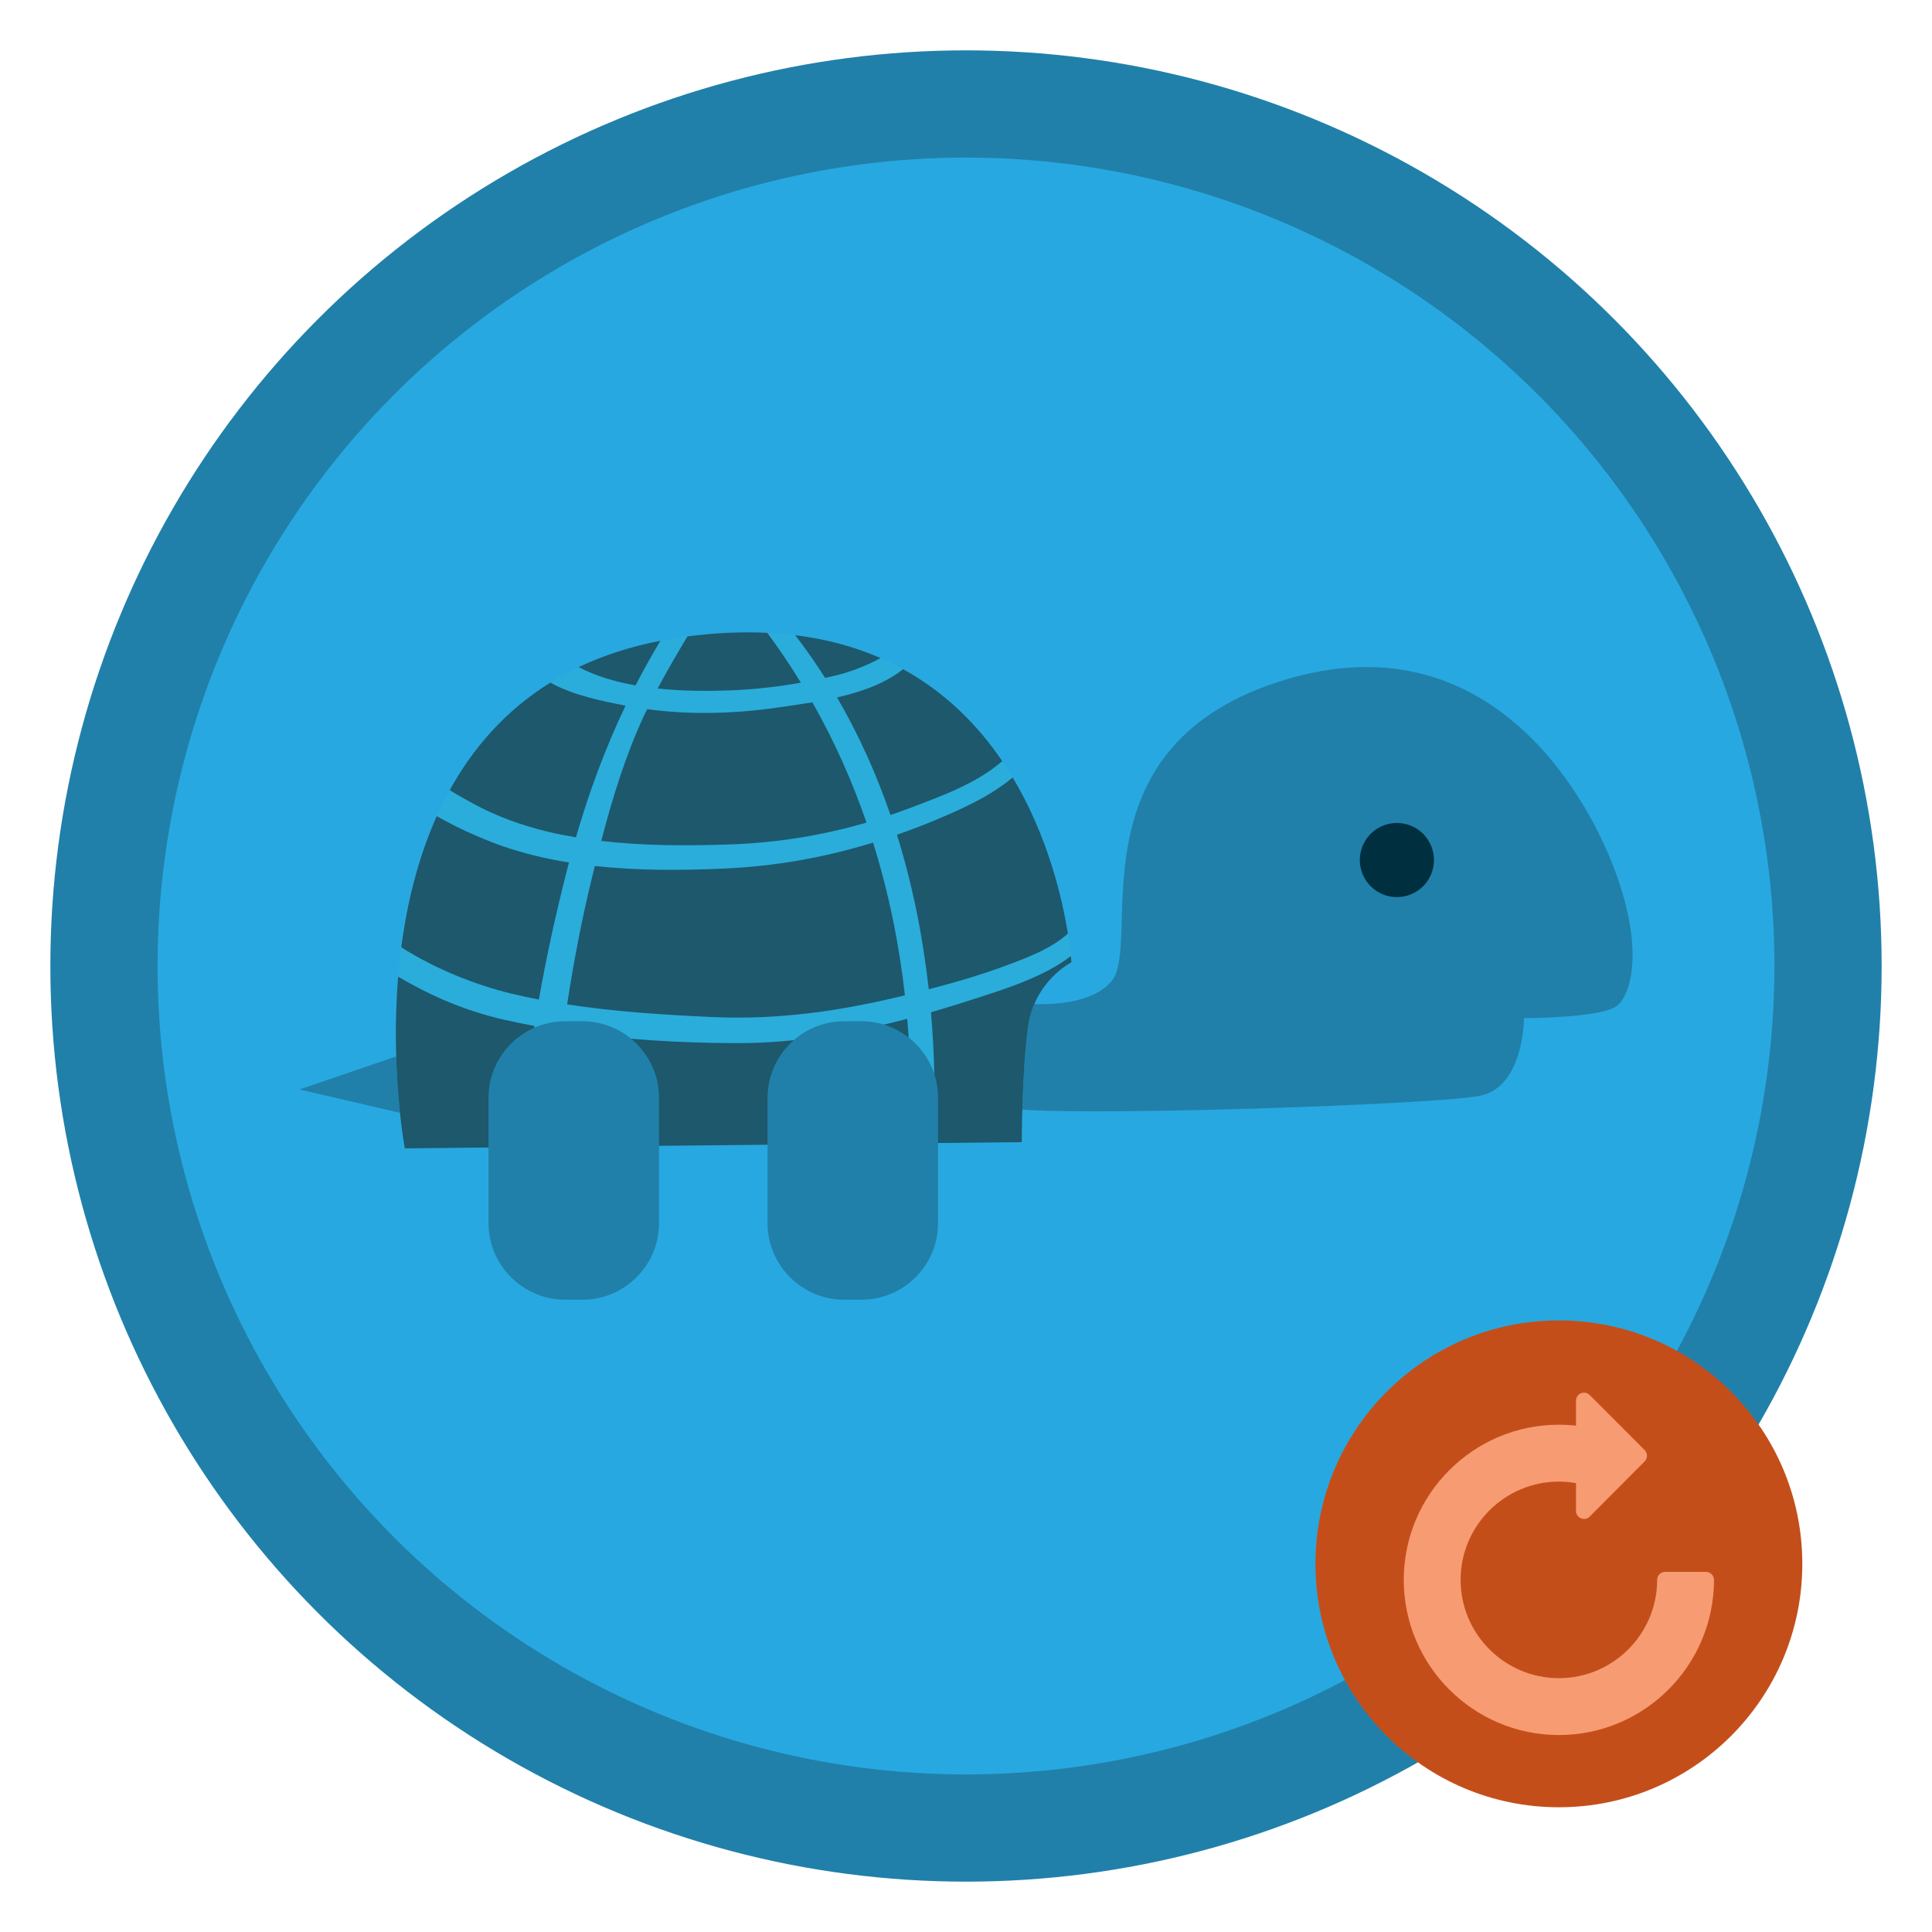 <?xml version="1.0" encoding="utf-8"?>
<!-- Generator: Adobe Illustrator 16.0.0, SVG Export Plug-In . SVG Version: 6.00 Build 0)  -->
<!DOCTYPE svg PUBLIC "-//W3C//DTD SVG 1.1//EN" "http://www.w3.org/Graphics/SVG/1.1/DTD/svg11.dtd">
<svg version="1.1" id="Layer_1" xmlns="http://www.w3.org/2000/svg" xmlns:xlink="http://www.w3.org/1999/xlink" x="0px" y="0px"
	 width="1000px" height="1000px" viewBox="0 0 1000 1000" enable-background="new 0 0 1000 1000" xml:space="preserve">
<circle display="none" fill="#465A6E" cx="500" cy="500" r="473.937"/>
<circle display="none" fill="#8FB2CC" cx="500" cy="500" r="418.439"/>
<circle fill="#2080AA" cx="500" cy="500" r="473.937"/>
<circle fill="#28A8E0" cx="500" cy="500" r="418.439"/>
<g display="none">
	<path display="inline" fill="#1F80AA" d="M500.004,26.059C378.713,26.06,257.42,72.33,164.878,164.873
		c-185.087,185.086-185.087,485.17,0,670.253c92.541,92.543,213.835,138.813,335.126,138.815V26.059z"/>
	<path display="inline" fill="#29A7DF" d="M500.006,918.443l-0.002-836.888c-107.09,0-214.179,40.853-295.884,122.56
		c-163.414,163.412-163.413,428.355,0,591.769C285.825,877.59,392.914,918.443,500.006,918.443z"/>
</g>
<g>
	<polygon fill="#2080AA" points="220.767,541.438 154.976,563.903 223.977,579.95 	"/>
	<path fill="#2080AA" d="M512.817,517.365c0,0,46.537,9.627,62.582-9.625c16.05-19.258-21.546-119.433,85.586-154.587
		c102.699-33.699,155.119,48.675,172.77,92c17.651,43.329,11.232,69.001,3.209,75.421c-8.023,6.418-48.142,6.418-48.142,6.418
		s0,35.305-22.465,40.121c-22.465,4.812-219.841,11.23-243.911,6.418C498.377,568.715,512.817,517.365,512.817,517.365"/>
	<path fill="#002F3F" d="M703.847,445.155c0-10.596,8.589-19.185,19.185-19.185s19.188,8.589,19.188,19.185
		s-8.592,19.186-19.188,19.186S703.847,455.75,703.847,445.155"/>
	<path fill="#2AADDB" d="M554.54,498.109c0,0-19.256,9.627-22.466,33.7c-3.21,24.068-3.21,59.372-3.21,59.372l-319.329,3.21
		c0,0-44.931-239.1,144.421-264.773C543.308,303.943,554.54,498.109,554.54,498.109"/>
	<path fill="#1D586D" d="M468.383,515.17c-33.063,8.112-65.363,12.799-99.648,11.252c-24.684-1.118-50.292-2.734-75.182-6.544
		c3.357-21.841,7.479-43.611,12.795-65.374c0.508-2.087,1.032-4.177,1.549-6.266c22.177,2.437,44.797,2.305,66.607,1.351
		c26.812-1.176,52.351-5.771,77.384-13.458C459.922,461.761,465.343,488.228,468.383,515.17"/>
	<path fill="#1D586D" d="M432.499,349.639c-1.8,0.425-3.609,0.827-5.418,1.222c-4.801-7.563-9.981-14.922-15.477-22.094
		c16.549,2.056,31.192,6.179,44.143,11.835C447.797,345.074,438.588,348.201,432.499,349.639"/>
	<path fill="#1D586D" d="M299.499,345.295c12.451-5.935,26.522-10.565,42.337-13.642c-4.567,7.594-8.857,15.294-12.869,23.109
		C318.451,352.906,308.292,349.923,299.499,345.295"/>
	<path fill="#1D586D" d="M520.755,499.754c-13.089,4.893-26.527,8.751-40.038,12.292c-3.017-27.198-8.382-54.079-16.457-79.987
		c6.471-2.268,12.922-4.676,19.354-7.365c13.823-5.783,28.877-12.451,40.542-22.284c18.235,30.418,25.656,62.595,28.574,80.808
		C543.948,491.193,531.277,495.819,520.755,499.754"/>
	<path fill="#1D586D" d="M379.019,357.297c-11.399,0.46-25.001,0.524-38.635-0.911c4.866-9.155,10.123-18.084,15.422-26.988
		c14.855-1.914,28.603-2.465,41.329-1.858c6.197,8.419,12.02,17.011,17.387,25.806C402.785,355.42,390.923,356.816,379.019,357.297"
		/>
	<path fill="#1D586D" d="M377.251,437.097c-21.782,0.734-44.158,0.719-66.052-1.838c5.812-22.223,12.571-44.313,22.247-65.081
		c0.489-1.052,1.021-2.075,1.523-3.116c22.642,3.068,45.642,2.369,68.269-0.939c5.337-0.782,11.2-1.588,17.248-2.611
		c11.313,19.976,20.614,40.796,28.006,62.26C425.34,432.522,401.827,436.267,377.251,437.097"/>
	<path fill="#1D586D" d="M481.875,523.943c7.58-2.186,15.124-4.523,22.63-6.968c15.023-4.89,35.375-11.054,49.762-22.105
		c0.207,2.089,0.273,3.24,0.273,3.24s-19.256,9.625-22.466,33.694c-3.21,24.072-3.21,59.376-3.21,59.376l-45.621,0.458
		C484.191,569.182,483.815,546.495,481.875,523.943"/>
	<path fill="#1D586D" d="M206.448,505.719c17.011,10.039,34.776,17.563,54.055,21.995c5.319,1.223,10.717,2.315,16.158,3.331
		c-3.261,20.841-5.605,41.826-6.789,62.741l-60.336,0.604c0,0-7.494-39.917-3.451-88.879
		C206.203,505.58,206.331,505.65,206.448,505.719"/>
	<path fill="#1D586D" d="M471.219,418.147c-3.431,1.304-6.864,2.516-10.304,3.687c-7.255-21.136-16.408-41.534-27.658-60.836
		c12.584-2.891,24.951-7.223,34.177-14.635c22.308,12.287,38.939,29.327,51.321,47.584
		C505.582,405.466,487.567,411.933,471.219,418.147"/>
	<path fill="#1D586D" d="M207.699,490.318c2.92-22.365,8.498-45.877,18.363-67.879c13.289,7.643,27.829,13.393,34.633,15.719
		c10.957,3.746,22.292,6.412,33.816,8.278c-0.172,0.651-0.355,1.296-0.524,1.95c-5.823,22.545-10.965,45.643-15.059,68.979
		c-4.873-0.946-9.714-1.967-14.488-3.128C246.289,509.822,225.423,501.61,207.699,490.318"/>
	<path fill="#1D586D" d="M322.428,365.001c0.449,0.09,0.905,0.148,1.354,0.237c-10.379,21.767-18.797,44.438-25.666,68.156
		c-5.065-0.862-10.102-1.825-15.076-3.034c-13.301-3.242-26.244-7.895-38.262-14.49c-3.275-1.795-7.574-4.143-12.014-6.9
		c11.95-21.672,28.747-41.159,52.108-55.66C296.632,359.966,312.64,363.032,322.428,365.001"/>
	<path fill="#1D586D" d="M291.556,533.558c29.722,4.515,60.523,6.308,89.819,6.363c30,0.057,59.376-5.002,88.207-12.601
		c1.832,21.283,2.212,42.825,1.267,64.444l-186.202,1.87C286.593,573.506,288.776,553.489,291.556,533.558"/>
	<path fill="#2080AA" d="M436.87,672.722h9.081c21.773,0,39.587-17.813,39.587-39.59v-64.943c0-21.774-17.814-39.589-39.587-39.589
		h-9.081c-21.774,0-39.588,17.814-39.588,39.589v64.943C397.282,654.908,415.096,672.722,436.87,672.722"/>
	<path fill="#2080AA" d="M292.439,672.722h9.081c21.773,0,39.588-17.813,39.588-39.59v-64.943c0-21.774-17.815-39.589-39.588-39.589
		h-9.081c-21.773,0-39.588,17.814-39.588,39.589v64.943C252.852,654.908,270.667,672.722,292.439,672.722"/>
</g>
<g id="done" display="none">
	<circle display="inline" fill="#90D12A" cx="806.875" cy="809.439" r="126"/>
	<path display="inline" fill="#C9E29F" d="M901.328,726.005c-3.335-3.799-6.893-7.394-10.655-10.767
		c-8.051,6.109-15.642,12.651-22.414,19.608c-48.514,49.843-89.55,116.965-89.55,116.965s-4.005-7.684-15.949-36.552
		c-7.975-19.273-51.172-10.634-51.172-10.634c22.597-2.659,53.165,101.015,53.165,101.015l29.242-16.614
		c0,0,6.645-27.911,37.214-71.771C854.778,783.44,872.62,754.267,901.328,726.005z"/>
</g>
<g id="correcting">
	<circle fill="#C44E1A" cx="806.875" cy="809.439" r="126"/>
	<g>
		<path fill="#F79B72" d="M806.879,898.055c-44.275,0-80.293-36.056-80.293-80.316c0-44.27,36.018-80.306,80.293-80.306
			c2.939,0,5.913,0.17,8.864,0.502v-12.98c0-1.667,1.03-3.186,2.547-3.83c1.58-0.615,3.329-0.27,4.533,0.927l28.449,28.512
			c1.616,1.618,1.616,4.201,0,5.845l-28.437,28.573c-1.211,1.179-2.966,1.543-4.546,0.897c-1.517-0.652-2.547-2.157-2.547-3.819
			v-14.396c-2.94-0.539-5.898-0.783-8.864-0.783c-28.048,0-50.872,22.817-50.872,50.859c0,28.034,22.83,50.87,50.872,50.87
			c28.04,0,50.857-22.843,50.857-50.87c0-2.276,1.851-4.14,4.151-4.14h21.125c2.288,0,4.151,1.863,4.151,4.14
			C887.164,861.999,851.121,898.055,806.879,898.055z"/>
	</g>
</g>
</svg>
